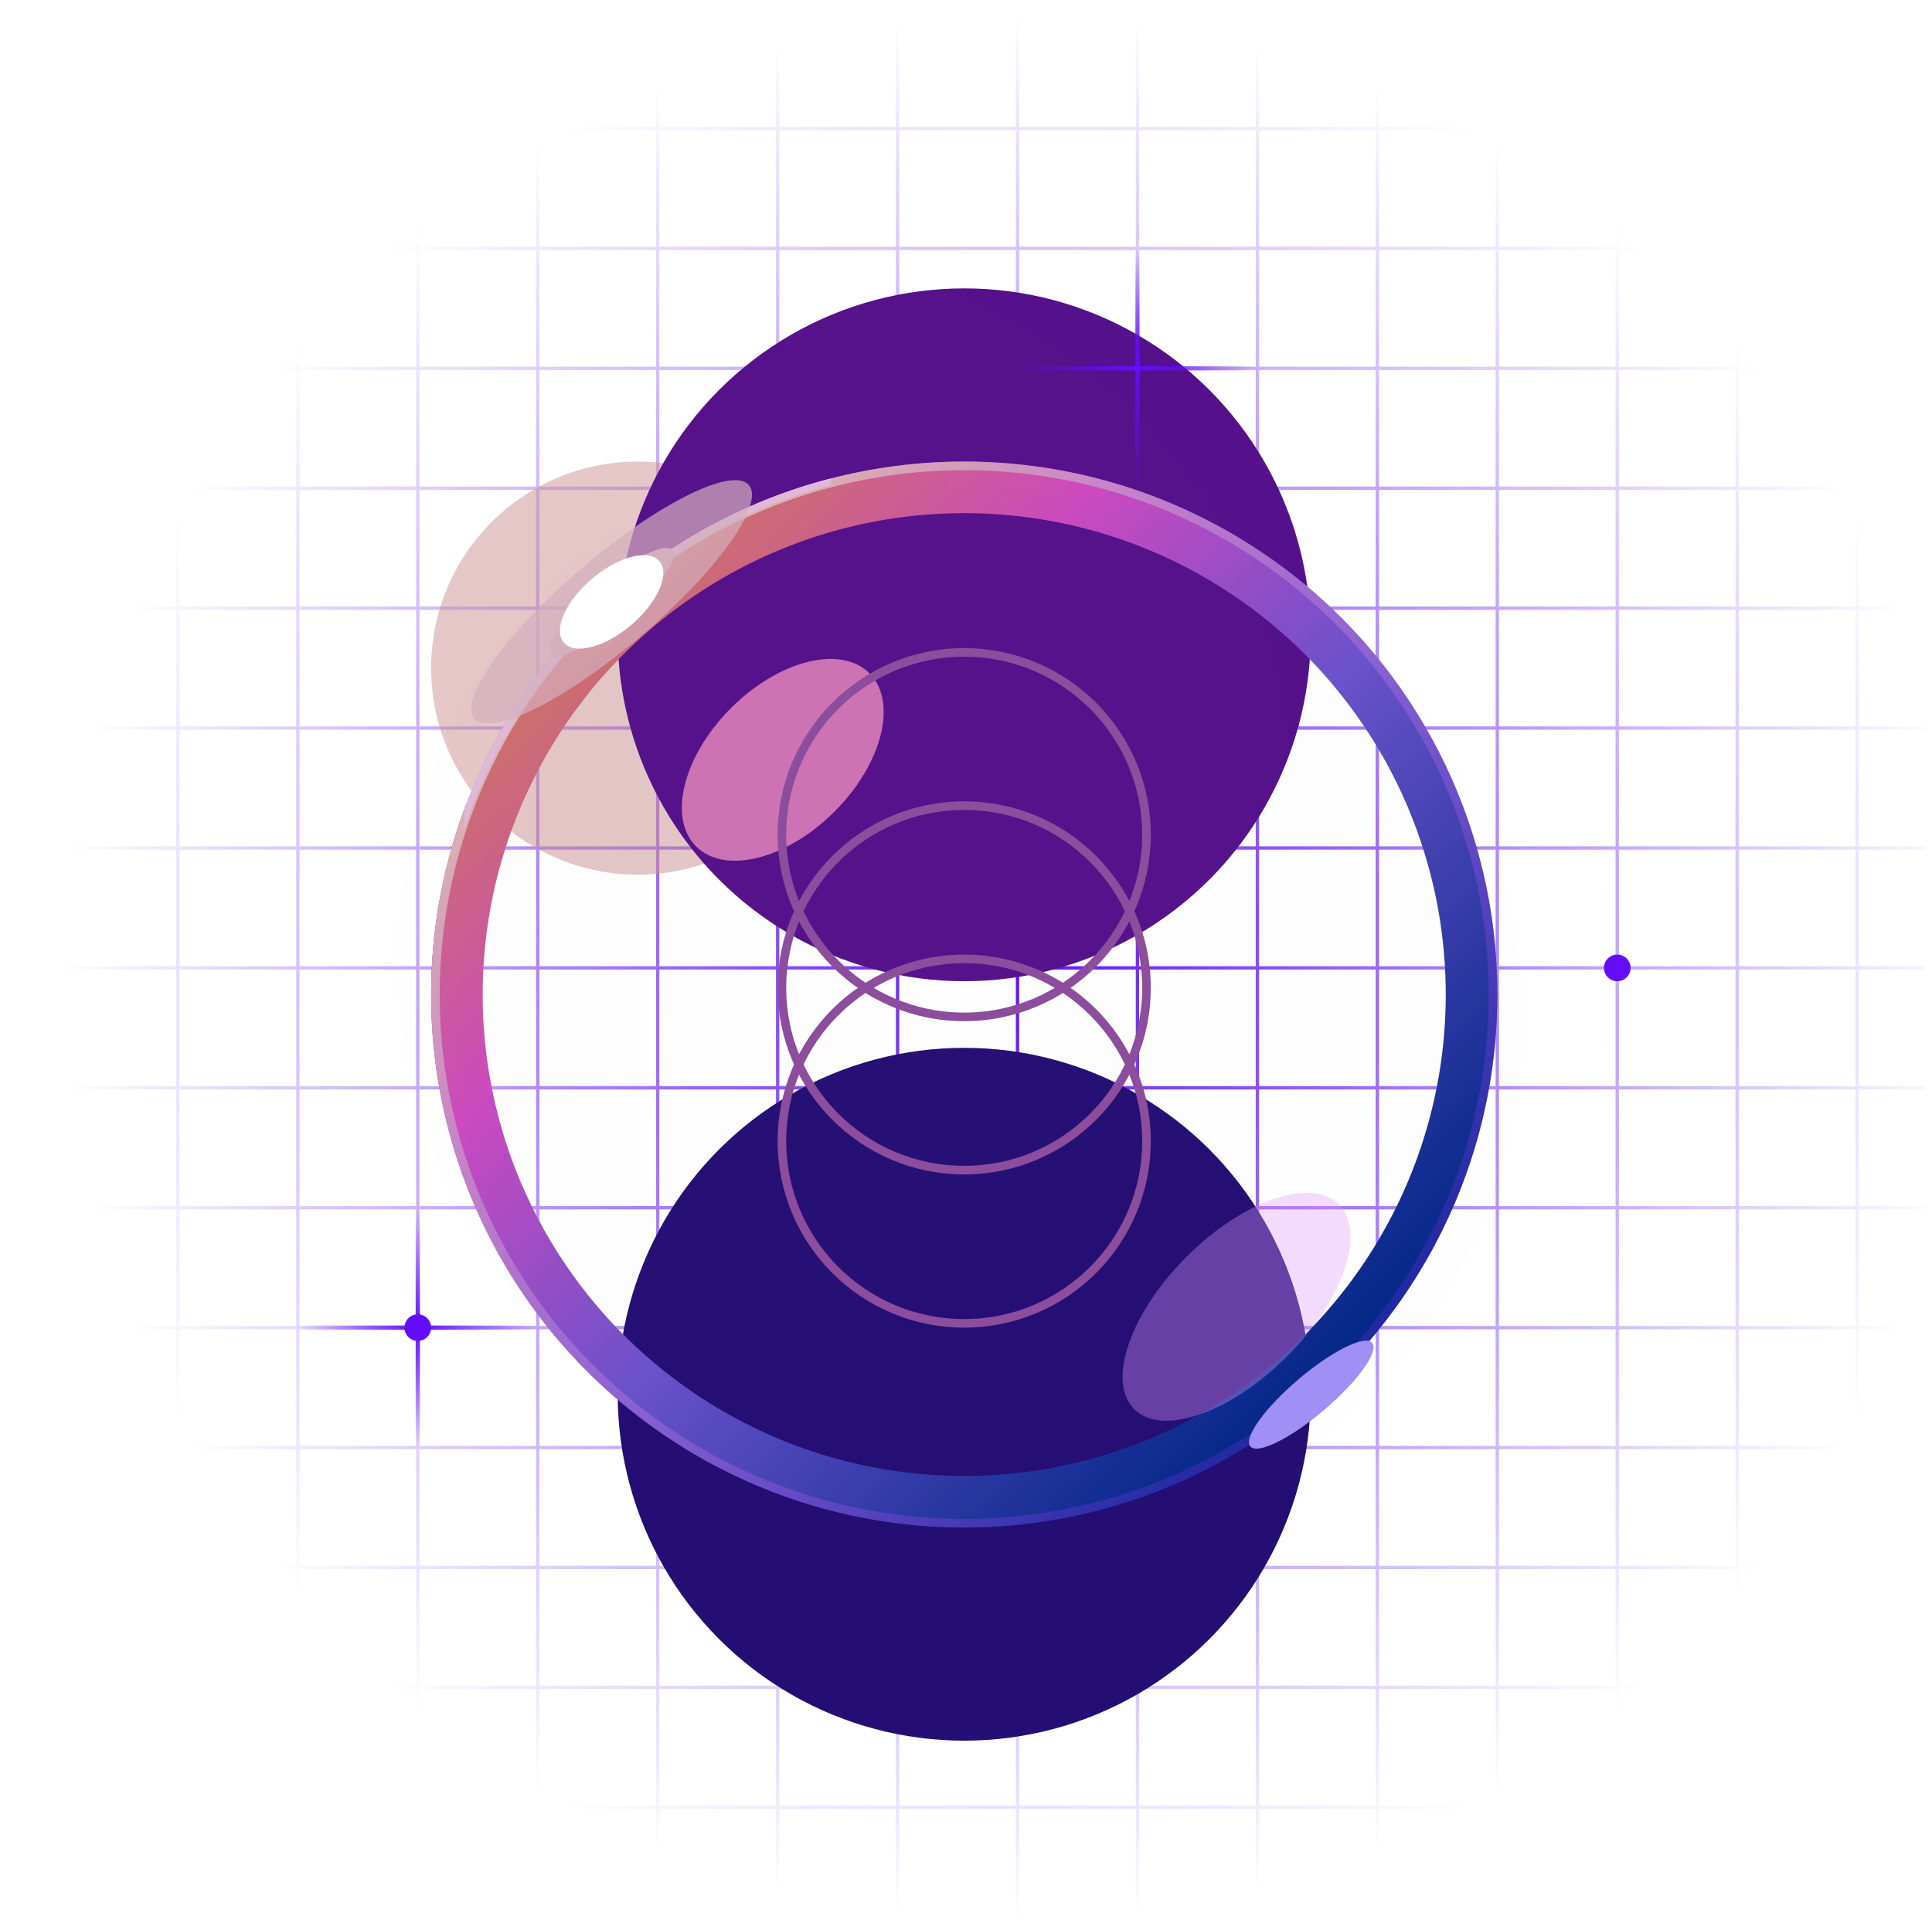 <svg width="225" height="224" viewBox="0 0 225 224" fill="none" xmlns="http://www.w3.org/2000/svg">
<g clip-path="url(#clip0_3853_60485)">
<path fill-rule="evenodd" clip-rule="evenodd" d="M20.525 182.788V196.368H6.75V196.757H20.525V210.337H6.75V210.725H20.525V224.5H20.913V210.725H34.493V224.5H34.882V210.725H48.462V224.5H48.85V210.725H62.431V224.5H62.819V210.725H76.4V224.5H76.788V210.725H90.368V224.5H90.757V210.725H104.337V224.5H104.725V210.725H118.306V224.5H118.694V210.725H132.275V224.5H132.663V210.725H146.243V224.5H146.632V210.725H160.212V224.5H160.6V210.725H174.181V224.5H174.569V210.725H188.15V224.5H188.538V210.725H202.118V224.5H202.507V210.725H216.087V224.5H216.475V210.725H230.25V210.337H216.475V196.757H230.25V196.368H216.475V182.788H230.25V182.4H216.475V168.819H230.25V168.431H216.475V154.85H230.25V154.462H216.475V140.882H230.25V140.493H216.475V126.913H230.25V126.525H216.475V112.944H230.25V112.556H216.475V98.975H230.25V98.587H216.475V85.007H230.25V84.618H216.475V71.038H230.25V70.65H216.475V57.069H230.25V56.681H216.475V43.1H230.25V42.712H216.475V29.131H230.25V28.744H216.475V15.163H230.25V14.775H216.475V1H216.087V14.775H202.507V1H202.118V14.775H188.538V1H188.15V14.775H174.569V1H174.181V14.775H160.6V1H160.212V14.775H146.632V1H146.243V14.775H132.663V1H132.275V14.775H118.694V1H118.306V14.775H104.725V1H104.337V14.775H90.757V1H90.368V14.775H76.788V1H76.4V14.775H62.819V1H62.431V14.775H48.85V1H48.462V14.775H34.882V1H34.493V14.775H20.913V1H20.525V14.775H6.75V15.163H20.525V28.744H6.75V29.131H20.525V42.712H6.75V43.1H20.525V56.681H6.75V57.069H20.525V70.65H6.75V71.038H20.525V84.618H6.75V85.007H20.525V98.587H6.75V98.975H20.525V112.556H6.75V112.944H20.525V126.525H6.75V126.913H20.525V140.493H6.75V140.882H20.525V154.462H6.75V154.85H20.525V168.431H6.75V168.819H20.525V182.4H6.75V182.788H20.525ZM216.087 210.337V196.757H202.507V210.337H216.087ZM202.118 210.337V196.757H188.538V210.337H202.118ZM188.15 210.337V196.757H174.569V210.337H188.15ZM174.181 210.337V196.757H160.6V210.337H174.181ZM160.212 210.337V196.757H146.632V210.337H160.212ZM146.243 210.337V196.757H132.663V210.337H146.243ZM132.275 210.337V196.757H118.694V210.337H132.275ZM118.306 210.337V196.757H104.725V210.337H118.306ZM104.337 210.337V196.757H90.757V210.337H104.337ZM90.368 210.337V196.757H76.788V210.337H90.368ZM76.4 210.337V196.757H62.819V210.337H76.4ZM62.431 210.337V196.757H48.85V210.337H62.431ZM48.462 210.337V196.757H34.882V210.337H48.462ZM34.493 210.337V196.757H20.913V210.337H34.493ZM34.493 196.368H20.913V182.788H34.493V196.368ZM48.462 196.368H34.882V182.788H48.462V196.368ZM62.431 196.368H48.85V182.788H62.431V196.368ZM76.4 196.368H62.819V182.788H76.4V196.368ZM90.368 196.368H76.788V182.788H90.368V196.368ZM104.337 196.368H90.757V182.788H104.337V196.368ZM118.306 196.368H104.725V182.788H118.306V196.368ZM132.275 196.368H118.694V182.788H132.275V196.368ZM146.243 196.368H132.663V182.788H146.243V196.368ZM160.212 196.368H146.632V182.788H160.212V196.368ZM174.181 196.368H160.6V182.788H174.181V196.368ZM188.15 196.368H174.569V182.788H188.15V196.368ZM202.118 196.368H188.538V182.788H202.118V196.368ZM216.087 196.368H202.507V182.788H216.087V196.368ZM216.087 15.163H202.507V28.744H216.087V15.163ZM216.087 29.131H202.507V42.712H216.087V29.131ZM216.087 43.1H202.507V56.681H216.087V43.1ZM216.087 57.069H202.507V70.65H216.087V57.069ZM216.087 71.038H202.507V84.618H216.087V71.038ZM216.087 85.007H202.507V98.587H216.087V85.007ZM216.087 98.975H202.507V112.556H216.087V98.975ZM216.087 112.944H202.507V126.525H216.087V112.944ZM216.087 126.913H202.507V140.493H216.087V126.913ZM216.087 140.882H202.507V154.462H216.087V140.882ZM216.087 154.85H202.507V168.431H216.087V154.85ZM216.087 168.819H202.507V182.4H216.087V168.819ZM202.118 168.819V182.4H188.538V168.819H202.118ZM202.118 154.85V168.431H188.538V154.85H202.118ZM202.118 140.882V154.462H188.538V140.882H202.118ZM202.118 126.913V140.493H188.538V126.913H202.118ZM202.118 112.944V126.525H188.538V112.944H202.118ZM202.118 98.975V112.556H188.538V98.975H202.118ZM202.118 85.007V98.587H188.538V85.007H202.118ZM202.118 71.038V84.618H188.538V71.038H202.118ZM202.118 57.069V70.65H188.538V57.069H202.118ZM202.118 43.1V56.681H188.538V43.1H202.118ZM202.118 29.131V42.712H188.538V29.131H202.118ZM202.118 15.163V28.744H188.538V15.163H202.118ZM20.913 182.4H34.493V168.819H20.913V182.4ZM34.882 182.4H48.462V168.819H34.882V182.4ZM48.85 182.4H62.431V168.819H48.85V182.4ZM62.819 182.4H76.4V168.819H62.819V182.4ZM76.788 182.4H90.368V168.819H76.788V182.4ZM90.757 182.4H104.337V168.819H90.757V182.4ZM104.725 182.4H118.306V168.819H104.725V182.4ZM118.694 182.4H132.275V168.819H118.694V182.4ZM132.663 182.4H146.243V168.819H132.663V182.4ZM146.632 182.4H160.212V168.819H146.632V182.4ZM160.6 182.4H174.181V168.819H160.6V182.4ZM174.569 182.4H188.15V168.819H174.569V182.4ZM188.15 154.85V168.431H174.569V154.85H188.15ZM188.15 140.882V154.462H174.569V140.882H188.15ZM188.15 126.913V140.493H174.569V126.913H188.15ZM188.15 112.944V126.525H174.569V112.944H188.15ZM188.15 98.975V112.556H174.569V98.975H188.15ZM188.15 85.007V98.587H174.569V85.007H188.15ZM188.15 71.038V84.618H174.569V71.038H188.15ZM188.15 57.069V70.65H174.569V57.069H188.15ZM188.15 43.1V56.681H174.569V43.1H188.15ZM188.15 29.131V42.712H174.569V29.131H188.15ZM188.15 15.163V28.744H174.569V15.163H188.15ZM20.913 168.431H34.493V154.85H20.913V168.431ZM34.882 168.431H48.462V154.85H34.882V168.431ZM48.85 168.431H62.431V154.85H48.85V168.431ZM62.819 168.431H76.4V154.85H62.819V168.431ZM76.788 168.431H90.368V154.85H76.788V168.431ZM90.757 168.431H104.337V154.85H90.757V168.431ZM104.725 168.431H118.306V154.85H104.725V168.431ZM118.694 168.431H132.275V154.85H118.694V168.431ZM132.663 168.431H146.243V154.85H132.663V168.431ZM146.632 168.431H160.212V154.85H146.632V168.431ZM160.6 168.431H174.181V154.85H160.6V168.431ZM174.181 140.882V154.462H160.6V140.882H174.181ZM174.181 126.913V140.493H160.6V126.913H174.181ZM174.181 112.944V126.525H160.6V112.944H174.181ZM174.181 98.975V112.556H160.6V98.975H174.181ZM174.181 85.007V98.587H160.6V85.007H174.181ZM174.181 71.038V84.618H160.6V71.038H174.181ZM174.181 57.069V70.65H160.6V57.069H174.181ZM174.181 43.1V56.681H160.6V43.1H174.181ZM174.181 29.131V42.712H160.6V29.131H174.181ZM174.181 15.163V28.744H160.6V15.163H174.181ZM20.913 154.462H34.493V140.882H20.913V154.462ZM34.882 154.462H48.462V140.882H34.882V154.462ZM48.85 154.462H62.431V140.882H48.85V154.462ZM62.819 154.462H76.4V140.882H62.819V154.462ZM76.788 154.462H90.368V140.882H76.788V154.462ZM90.757 154.462H104.337V140.882H90.757V154.462ZM104.725 154.462H118.306V140.882H104.725V154.462ZM118.694 154.462H132.275V140.882H118.694V154.462ZM132.663 154.462H146.243V140.882H132.663V154.462ZM146.632 154.462H160.212V140.882H146.632V154.462ZM160.212 126.913V140.493H146.632V126.913H160.212ZM160.212 112.944V126.525H146.632V112.944H160.212ZM160.212 98.975V112.556H146.632V98.975H160.212ZM160.212 85.007V98.587H146.632V85.007H160.212ZM160.212 71.038V84.618H146.632V71.038H160.212ZM160.212 57.069V70.65H146.632V57.069H160.212ZM160.212 43.1V56.681H146.632V43.1H160.212ZM160.212 29.131V42.712H146.632V29.131H160.212ZM160.212 15.163V28.744H146.632V15.163H160.212ZM20.913 140.493H34.493V126.913H20.913V140.493ZM34.882 140.493H48.462V126.913H34.882V140.493ZM48.85 140.493H62.431V126.913H48.85V140.493ZM62.819 140.493H76.4V126.913H62.819V140.493ZM76.788 140.493H90.368V126.913H76.788V140.493ZM90.757 140.493H104.337V126.913H90.757V140.493ZM104.725 140.493H118.306V126.913H104.725V140.493ZM118.694 140.493H132.275V126.913H118.694V140.493ZM132.663 140.493H146.243V126.913H132.663V140.493ZM146.243 112.944V126.525H132.663V112.944H146.243ZM146.243 98.975V112.556H132.663V98.975H146.243ZM146.243 85.007V98.587H132.663V85.007H146.243ZM146.243 71.038V84.618H132.663V71.038H146.243ZM146.243 57.069V70.65H132.663V57.069H146.243ZM146.243 43.1V56.681H132.663V43.1H146.243ZM146.243 29.131V42.712H132.663V29.131H146.243ZM146.243 15.163V28.744H132.663V15.163H146.243ZM20.913 126.525H34.493V112.944H20.913V126.525ZM34.882 126.525H48.462V112.944H34.882V126.525ZM48.85 126.525H62.431V112.944H48.85V126.525ZM62.819 126.525H76.4V112.944H62.819V126.525ZM76.788 126.525H90.368V112.944H76.788V126.525ZM90.757 126.525H104.337V112.944H90.757V126.525ZM104.725 126.525H118.306V112.944H104.725V126.525ZM118.694 126.525H132.275V112.944H118.694V126.525ZM132.275 98.975V112.556H118.694V98.975H132.275ZM132.275 85.007V98.587H118.694V85.007H132.275ZM132.275 71.038V84.618H118.694V71.038H132.275ZM132.275 57.069V70.65H118.694V57.069H132.275ZM132.275 43.1V56.681H118.694V43.1H132.275ZM132.275 29.131V42.712H118.694V29.131H132.275ZM132.275 15.163V28.744H118.694V15.163H132.275ZM20.913 112.556H34.493V98.975H20.913V112.556ZM34.882 112.556H48.462V98.975H34.882V112.556ZM48.85 112.556H62.431V98.975H48.85V112.556ZM62.819 112.556H76.4V98.975H62.819V112.556ZM76.788 112.556H90.368V98.975H76.788V112.556ZM90.757 112.556H104.337V98.975H90.757V112.556ZM104.725 112.556H118.306V98.975H104.725V112.556ZM118.306 85.007V98.587H104.725V85.007H118.306ZM118.306 71.038V84.618H104.725V71.038H118.306ZM118.306 57.069V70.65H104.725V57.069H118.306ZM118.306 43.1V56.681H104.725V43.1H118.306ZM118.306 29.131V42.712H104.725V29.131H118.306ZM118.306 15.163V28.744H104.725V15.163H118.306ZM20.913 98.587H34.493V85.007H20.913V98.587ZM34.882 98.587H48.462V85.007H34.882V98.587ZM48.85 98.587H62.431V85.007H48.85V98.587ZM62.819 98.587H76.4V85.007H62.819V98.587ZM76.788 98.587H90.368V85.007H76.788V98.587ZM90.757 98.587H104.337V85.007H90.757V98.587ZM104.337 71.038V84.618H90.757V71.038H104.337ZM104.337 57.069V70.65H90.757V57.069H104.337ZM104.337 43.1V56.681H90.757V43.1H104.337ZM104.337 29.131V42.712H90.757V29.131H104.337ZM104.337 15.163V28.744H90.757V15.163H104.337ZM20.913 84.618H34.493V71.038H20.913V84.618ZM34.882 84.618H48.462V71.038H34.882V84.618ZM48.85 84.618H62.431V71.038H48.85V84.618ZM62.819 84.618H76.4V71.038H62.819V84.618ZM76.788 84.618H90.368V71.038H76.788V84.618ZM90.368 57.069V70.65H76.788V57.069H90.368ZM90.368 43.1V56.681H76.788V43.1H90.368ZM90.368 29.131V42.712H76.788V29.131H90.368ZM90.368 15.163V28.744H76.788V15.163H90.368ZM20.913 70.65H34.493V57.069H20.913V70.65ZM34.882 70.65H48.462V57.069H34.882V70.65ZM48.85 70.65H62.431V57.069H48.85V70.65ZM62.819 70.65H76.4V57.069H62.819V70.65ZM76.4 43.1V56.681H62.819V43.1H76.4ZM76.4 29.131V42.712H62.819V29.131H76.4ZM76.4 15.163V28.744H62.819V15.163H76.4ZM20.913 56.681H34.493V43.1H20.913V56.681ZM34.882 56.681H48.462V43.1L34.882 43.1V56.681ZM48.85 56.681H62.431V43.1H48.85V56.681ZM62.431 29.131V42.712H48.85V29.131H62.431ZM62.431 15.163V28.744H48.85V15.163H62.431ZM20.913 42.712H34.493V29.131H20.913V42.712ZM34.882 42.712L48.462 42.712V29.131H34.882V42.712ZM48.462 15.163V28.744H34.882V15.163H48.462ZM20.913 28.744H34.493V15.163H20.913V28.744Z" fill="url(#paint0_radial_3853_60485)"/>
<g opacity="0.6">
<g filter="url(#filter0_f_3853_60485)">
<circle cx="118.5" cy="196.562" r="1.552" fill="#640DFB"/>
</g>
<g filter="url(#filter1_f_3853_60485)">
<circle cx="118.5" cy="196.563" r="0.776" fill="#640DFB"/>
</g>
</g>
<g filter="url(#filter2_f_3853_60485)">
<circle cx="132.469" cy="42.906" r="1.552" fill="#640DFB"/>
</g>
<g filter="url(#filter3_f_3853_60485)">
<circle cx="132.469" cy="42.906" r="0.776" fill="#640DFB"/>
</g>
<g filter="url(#filter4_f_3853_60485)">
<circle cx="48.656" cy="154.656" r="1.552" fill="#640DFB"/>
</g>
<g filter="url(#filter5_f_3853_60485)">
<circle cx="48.656" cy="154.656" r="0.776" fill="#640DFB"/>
</g>
<g opacity="0.5" filter="url(#filter6_f_3853_60485)">
<circle cx="74.266" cy="77.828" r="24.057" fill="#CB8F8F"/>
</g>
<g filter="url(#filter7_f_3853_60485)">
<circle cx="112.292" cy="162.417" r="40.354" fill="#240E74"/>
</g>
<g filter="url(#filter8_f_3853_60485)">
<circle cx="112.292" cy="73.948" r="40.354" fill="#55108B"/>
</g>
<g opacity="0.7" filter="url(#filter9_i_3853_60485)">
<circle cx="112.292" cy="115.854" r="62.083" fill="#C4C4C4" fill-opacity="0.01"/>
</g>
<g filter="url(#filter10_bi_3853_60485)">
<circle cx="112.292" cy="115.854" r="62.083" fill="#C4C4C4" fill-opacity="0.01"/>
</g>
<circle cx="112.292" cy="115.854" r="61.583" stroke="url(#paint1_linear_3853_60485)"/>
<g filter="url(#filter11_f_3853_60485)">
<circle cx="112.292" cy="115.854" r="59.083" stroke="url(#paint2_linear_3853_60485)" stroke-width="6"/>
<circle cx="112.292" cy="115.854" r="59.083" stroke="black" stroke-opacity="0.2" stroke-width="6"/>
</g>
<g opacity="0.3" filter="url(#filter12_i_3853_60485)">
<circle cx="112.292" cy="115.854" r="62.083" fill="#C4C4C4" fill-opacity="0.01"/>
</g>
<circle cx="112.292" cy="115.854" r="61.583" stroke="url(#paint3_linear_3853_60485)"/>
<g opacity="0.7" filter="url(#filter13_f_3853_60485)">
<ellipse cx="91.159" cy="88.513" rx="8.526" ry="14.267" transform="rotate(45 91.159 88.513)" fill="#FF9BC5"/>
</g>
<g opacity="0.35" filter="url(#filter14_f_3853_60485)">
<ellipse cx="144.009" cy="152.227" rx="8.239" ry="16.861" transform="rotate(45 144.009 152.227)" fill="#DF9BFF"/>
</g>
<g filter="url(#filter15_f_3853_60485)">
<path d="M96.771 56.529C76.695 61.766 60.627 76.925 54.118 96.453H54.089V94.202C61.11 75.335 77.043 60.804 96.771 55.727V56.529Z" fill="#DFB9D7"/>
</g>
<g filter="url(#filter16_f_3853_60485)">
<ellipse cx="71.227" cy="70.114" rx="9.312" ry="2.328" transform="rotate(-40.381 71.227 70.114)" fill="#D4AEBD"/>
</g>
<g opacity="0.7" filter="url(#filter17_f_3853_60485)">
<ellipse cx="71.227" cy="70.114" rx="20.993" ry="5.248" transform="rotate(-40.381 71.227 70.114)" fill="#D4AEBD"/>
</g>
<g filter="url(#filter18_f_3853_60485)">
<ellipse cx="152.712" cy="162.463" rx="9.312" ry="2.328" transform="rotate(-40.381 152.712 162.463)" fill="#A08FF4"/>
</g>
<g filter="url(#filter19_f_3853_60485)">
<ellipse cx="71.227" cy="70.114" rx="7.311" ry="3.53" transform="rotate(-40.381 71.227 70.114)" fill="white"/>
</g>
<g filter="url(#filter20_f_3853_60485)">
<circle cx="188.344" cy="112.75" r="1.552" fill="#640DFB"/>
</g>
<g filter="url(#filter21_f_3853_60485)">
<circle cx="188.344" cy="112.75" r="0.776" fill="#640DFB"/>
</g>
<g style="mix-blend-mode:screen">
<circle cx="112.292" cy="97.229" r="21.229" stroke="#8C4D9D"/>
<circle cx="112.292" cy="115.078" r="21.229" stroke="#8C4D9D"/>
<circle cx="112.292" cy="132.927" r="21.229" stroke="#8C4D9D"/>
</g>
<path d="M132.469 28.938V56.875" stroke="url(#paint4_radial_3853_60485)" stroke-width="0.5"/>
<path d="M146.438 42.906L118.5 42.906" stroke="url(#paint5_radial_3853_60485)" stroke-width="0.5"/>
<path d="M48.656 140.688V168.625" stroke="url(#paint6_radial_3853_60485)" stroke-width="0.5"/>
<path d="M62.625 154.656L34.688 154.656" stroke="url(#paint7_radial_3853_60485)" stroke-width="0.5"/>
</g>
<defs>
<filter id="filter0_f_3853_60485" x="110.948" y="189.01" width="15.104" height="15.104" filterUnits="userSpaceOnUse" color-interpolation-filters="sRGB">
<feFlood flood-opacity="0" result="BackgroundImageFix"/>
<feBlend mode="normal" in="SourceGraphic" in2="BackgroundImageFix" result="shape"/>
<feGaussianBlur stdDeviation="3" result="effect1_foregroundBlur_3853_60485"/>
</filter>
<filter id="filter1_f_3853_60485" x="115.724" y="193.786" width="5.552" height="5.552" filterUnits="userSpaceOnUse" color-interpolation-filters="sRGB">
<feFlood flood-opacity="0" result="BackgroundImageFix"/>
<feBlend mode="normal" in="SourceGraphic" in2="BackgroundImageFix" result="shape"/>
<feGaussianBlur stdDeviation="1" result="effect1_foregroundBlur_3853_60485"/>
</filter>
<filter id="filter2_f_3853_60485" x="124.917" y="35.354" width="15.104" height="15.104" filterUnits="userSpaceOnUse" color-interpolation-filters="sRGB">
<feFlood flood-opacity="0" result="BackgroundImageFix"/>
<feBlend mode="normal" in="SourceGraphic" in2="BackgroundImageFix" result="shape"/>
<feGaussianBlur stdDeviation="3" result="effect1_foregroundBlur_3853_60485"/>
</filter>
<filter id="filter3_f_3853_60485" x="129.693" y="40.13" width="5.552" height="5.552" filterUnits="userSpaceOnUse" color-interpolation-filters="sRGB">
<feFlood flood-opacity="0" result="BackgroundImageFix"/>
<feBlend mode="normal" in="SourceGraphic" in2="BackgroundImageFix" result="shape"/>
<feGaussianBlur stdDeviation="1" result="effect1_foregroundBlur_3853_60485"/>
</filter>
<filter id="filter4_f_3853_60485" x="41.104" y="147.104" width="15.104" height="15.104" filterUnits="userSpaceOnUse" color-interpolation-filters="sRGB">
<feFlood flood-opacity="0" result="BackgroundImageFix"/>
<feBlend mode="normal" in="SourceGraphic" in2="BackgroundImageFix" result="shape"/>
<feGaussianBlur stdDeviation="3" result="effect1_foregroundBlur_3853_60485"/>
</filter>
<filter id="filter5_f_3853_60485" x="45.88" y="151.88" width="5.552" height="5.552" filterUnits="userSpaceOnUse" color-interpolation-filters="sRGB">
<feFlood flood-opacity="0" result="BackgroundImageFix"/>
<feBlend mode="normal" in="SourceGraphic" in2="BackgroundImageFix" result="shape"/>
<feGaussianBlur stdDeviation="1" result="effect1_foregroundBlur_3853_60485"/>
</filter>
<filter id="filter6_f_3853_60485" x="-29.792" y="-26.229" width="208.115" height="208.115" filterUnits="userSpaceOnUse" color-interpolation-filters="sRGB">
<feFlood flood-opacity="0" result="BackgroundImageFix"/>
<feBlend mode="normal" in="SourceGraphic" in2="BackgroundImageFix" result="shape"/>
<feGaussianBlur stdDeviation="40" result="effect1_foregroundBlur_3853_60485"/>
</filter>
<filter id="filter7_f_3853_60485" x="3.938" y="54.062" width="216.708" height="216.708" filterUnits="userSpaceOnUse" color-interpolation-filters="sRGB">
<feFlood flood-opacity="0" result="BackgroundImageFix"/>
<feBlend mode="normal" in="SourceGraphic" in2="BackgroundImageFix" result="shape"/>
<feGaussianBlur stdDeviation="34" result="effect1_foregroundBlur_3853_60485"/>
</filter>
<filter id="filter8_f_3853_60485" x="9.938" y="-28.406" width="204.708" height="204.708" filterUnits="userSpaceOnUse" color-interpolation-filters="sRGB">
<feFlood flood-opacity="0" result="BackgroundImageFix"/>
<feBlend mode="normal" in="SourceGraphic" in2="BackgroundImageFix" result="shape"/>
<feGaussianBlur stdDeviation="31" result="effect1_foregroundBlur_3853_60485"/>
</filter>
<filter id="filter9_i_3853_60485" x="26.208" y="29.771" width="148.167" height="148.167" filterUnits="userSpaceOnUse" color-interpolation-filters="sRGB">
<feFlood flood-opacity="0" result="BackgroundImageFix"/>
<feBlend mode="normal" in="SourceGraphic" in2="BackgroundImageFix" result="shape"/>
<feColorMatrix in="SourceAlpha" type="matrix" values="0 0 0 0 0 0 0 0 0 0 0 0 0 0 0 0 0 0 127 0" result="hardAlpha"/>
<feOffset dx="-24" dy="-24"/>
<feGaussianBlur stdDeviation="27"/>
<feComposite in2="hardAlpha" operator="arithmetic" k2="-1" k3="1"/>
<feColorMatrix type="matrix" values="0 0 0 0 0.316 0 0 0 0 0.075 0 0 0 0 1 0 0 0 1 0"/>
<feBlend mode="normal" in2="shape" result="effect1_innerShadow_3853_60485"/>
</filter>
<filter id="filter10_bi_3853_60485" x="30.208" y="33.771" width="164.167" height="164.167" filterUnits="userSpaceOnUse" color-interpolation-filters="sRGB">
<feFlood flood-opacity="0" result="BackgroundImageFix"/>
<feGaussianBlur in="BackgroundImageFix" stdDeviation="10"/>
<feComposite in2="SourceAlpha" operator="in" result="effect1_backgroundBlur_3853_60485"/>
<feBlend mode="normal" in="SourceGraphic" in2="effect1_backgroundBlur_3853_60485" result="shape"/>
<feColorMatrix in="SourceAlpha" type="matrix" values="0 0 0 0 0 0 0 0 0 0 0 0 0 0 0 0 0 0 127 0" result="hardAlpha"/>
<feOffset dx="-4" dy="-4"/>
<feGaussianBlur stdDeviation="8"/>
<feComposite in2="hardAlpha" operator="arithmetic" k2="-1" k3="1"/>
<feColorMatrix type="matrix" values="0 0 0 0 0.752 0 0 0 0 0.608 0 0 0 0 1 0 0 0 1 0"/>
<feBlend mode="normal" in2="shape" result="effect2_innerShadow_3853_60485"/>
</filter>
<filter id="filter11_f_3853_60485" x="34.208" y="37.771" width="156.167" height="156.167" filterUnits="userSpaceOnUse" color-interpolation-filters="sRGB">
<feFlood flood-opacity="0" result="BackgroundImageFix"/>
<feBlend mode="normal" in="SourceGraphic" in2="BackgroundImageFix" result="shape"/>
<feGaussianBlur stdDeviation="8" result="effect1_foregroundBlur_3853_60485"/>
</filter>
<filter id="filter12_i_3853_60485" x="50.208" y="53.771" width="127.167" height="127.167" filterUnits="userSpaceOnUse" color-interpolation-filters="sRGB">
<feFlood flood-opacity="0" result="BackgroundImageFix"/>
<feBlend mode="normal" in="SourceGraphic" in2="BackgroundImageFix" result="shape"/>
<feColorMatrix in="SourceAlpha" type="matrix" values="0 0 0 0 0 0 0 0 0 0 0 0 0 0 0 0 0 0 127 0" result="hardAlpha"/>
<feOffset dx="3" dy="3"/>
<feGaussianBlur stdDeviation="2"/>
<feComposite in2="hardAlpha" operator="arithmetic" k2="-1" k3="1"/>
<feColorMatrix type="matrix" values="0 0 0 0 1 0 0 0 0 1 0 0 0 0 1 0 0 0 1 0"/>
<feBlend mode="normal" in2="shape" result="effect1_innerShadow_3853_60485"/>
</filter>
<filter id="filter13_f_3853_60485" x="55.404" y="52.758" width="71.509" height="71.509" filterUnits="userSpaceOnUse" color-interpolation-filters="sRGB">
<feFlood flood-opacity="0" result="BackgroundImageFix"/>
<feBlend mode="normal" in="SourceGraphic" in2="BackgroundImageFix" result="shape"/>
<feGaussianBlur stdDeviation="12" result="effect1_foregroundBlur_3853_60485"/>
</filter>
<filter id="filter14_f_3853_60485" x="106.736" y="114.955" width="74.545" height="74.545" filterUnits="userSpaceOnUse" color-interpolation-filters="sRGB">
<feFlood flood-opacity="0" result="BackgroundImageFix"/>
<feBlend mode="normal" in="SourceGraphic" in2="BackgroundImageFix" result="shape"/>
<feGaussianBlur stdDeviation="12" result="effect1_foregroundBlur_3853_60485"/>
</filter>
<filter id="filter15_f_3853_60485" x="42.089" y="43.727" width="66.682" height="64.726" filterUnits="userSpaceOnUse" color-interpolation-filters="sRGB">
<feFlood flood-opacity="0" result="BackgroundImageFix"/>
<feBlend mode="normal" in="SourceGraphic" in2="BackgroundImageFix" result="shape"/>
<feGaussianBlur stdDeviation="6" result="effect1_foregroundBlur_3853_60485"/>
</filter>
<filter id="filter16_f_3853_60485" x="42.973" y="42.824" width="56.508" height="54.58" filterUnits="userSpaceOnUse" color-interpolation-filters="sRGB">
<feFlood flood-opacity="0" result="BackgroundImageFix"/>
<feBlend mode="normal" in="SourceGraphic" in2="BackgroundImageFix" result="shape"/>
<feGaussianBlur stdDeviation="10.5" result="effect1_foregroundBlur_3853_60485"/>
</filter>
<filter id="filter17_f_3853_60485" x="22.875" y="23.934" width="96.705" height="92.359" filterUnits="userSpaceOnUse" color-interpolation-filters="sRGB">
<feFlood flood-opacity="0" result="BackgroundImageFix"/>
<feBlend mode="normal" in="SourceGraphic" in2="BackgroundImageFix" result="shape"/>
<feGaussianBlur stdDeviation="16" result="effect1_foregroundBlur_3853_60485"/>
</filter>
<filter id="filter18_f_3853_60485" x="130.458" y="141.173" width="44.508" height="42.58" filterUnits="userSpaceOnUse" color-interpolation-filters="sRGB">
<feFlood flood-opacity="0" result="BackgroundImageFix"/>
<feBlend mode="normal" in="SourceGraphic" in2="BackgroundImageFix" result="shape"/>
<feGaussianBlur stdDeviation="7.5" result="effect1_foregroundBlur_3853_60485"/>
</filter>
<filter id="filter19_f_3853_60485" x="49.205" y="48.666" width="44.045" height="42.895" filterUnits="userSpaceOnUse" color-interpolation-filters="sRGB">
<feFlood flood-opacity="0" result="BackgroundImageFix"/>
<feBlend mode="normal" in="SourceGraphic" in2="BackgroundImageFix" result="shape"/>
<feGaussianBlur stdDeviation="8" result="effect1_foregroundBlur_3853_60485"/>
</filter>
<filter id="filter20_f_3853_60485" x="180.792" y="105.198" width="15.104" height="15.104" filterUnits="userSpaceOnUse" color-interpolation-filters="sRGB">
<feFlood flood-opacity="0" result="BackgroundImageFix"/>
<feBlend mode="normal" in="SourceGraphic" in2="BackgroundImageFix" result="shape"/>
<feGaussianBlur stdDeviation="3" result="effect1_foregroundBlur_3853_60485"/>
</filter>
<filter id="filter21_f_3853_60485" x="185.568" y="109.974" width="5.552" height="5.552" filterUnits="userSpaceOnUse" color-interpolation-filters="sRGB">
<feFlood flood-opacity="0" result="BackgroundImageFix"/>
<feBlend mode="normal" in="SourceGraphic" in2="BackgroundImageFix" result="shape"/>
<feGaussianBlur stdDeviation="1" result="effect1_foregroundBlur_3853_60485"/>
</filter>
<radialGradient id="paint0_radial_3853_60485" cx="0" cy="0" r="1" gradientUnits="userSpaceOnUse" gradientTransform="translate(118.5 112.75) rotate(90) scale(111.75)">
<stop stop-color="#640DFB"/>
<stop offset="1" stop-color="#640DFB" stop-opacity="0"/>
</radialGradient>
<linearGradient id="paint1_linear_3853_60485" x1="50.208" y1="53.771" x2="174.375" y2="177.938" gradientUnits="userSpaceOnUse">
<stop stop-color="#640DFB"/>
<stop offset="0.755" stop-color="#640DFB" stop-opacity="0.1"/>
</linearGradient>
<linearGradient id="paint2_linear_3853_60485" x1="67.592" y1="71.154" x2="156.992" y2="160.554" gradientUnits="userSpaceOnUse">
<stop stop-color="#FF9179"/>
<stop offset="0.255" stop-color="#FF5CF0"/>
<stop offset="0.542" stop-color="#8466FF"/>
<stop offset="1" stop-color="#002FA8"/>
</linearGradient>
<linearGradient id="paint3_linear_3853_60485" x1="50.208" y1="53.771" x2="174.375" y2="177.938" gradientUnits="userSpaceOnUse">
<stop stop-color="#F9E5B2"/>
<stop offset="1" stop-color="#640DFB" stop-opacity="0.1"/>
</linearGradient>
<radialGradient id="paint4_radial_3853_60485" cx="0" cy="0" r="1" gradientUnits="userSpaceOnUse" gradientTransform="translate(132.969 42.906) rotate(90) scale(13.969 18)">
<stop stop-color="#640DFB"/>
<stop offset="1" stop-color="#640DFB" stop-opacity="0"/>
</radialGradient>
<radialGradient id="paint5_radial_3853_60485" cx="0" cy="0" r="1" gradientUnits="userSpaceOnUse" gradientTransform="translate(132.469 43.406) rotate(-180) scale(13.969 18)">
<stop stop-color="#640DFB"/>
<stop offset="1" stop-color="#640DFB" stop-opacity="0"/>
</radialGradient>
<radialGradient id="paint6_radial_3853_60485" cx="0" cy="0" r="1" gradientUnits="userSpaceOnUse" gradientTransform="translate(49.156 154.656) rotate(90) scale(13.969 18)">
<stop stop-color="#640DFB"/>
<stop offset="1" stop-color="#640DFB" stop-opacity="0"/>
</radialGradient>
<radialGradient id="paint7_radial_3853_60485" cx="0" cy="0" r="1" gradientUnits="userSpaceOnUse" gradientTransform="translate(48.656 155.156) rotate(-180) scale(13.969 18)">
<stop stop-color="#640DFB"/>
<stop offset="1" stop-color="#640DFB" stop-opacity="0"/>
</radialGradient>
<clipPath id="clip0_3853_60485">
<rect width="223.5" height="223.5" fill="white" transform="translate(0.75)"/>
</clipPath>
</defs>
</svg>
